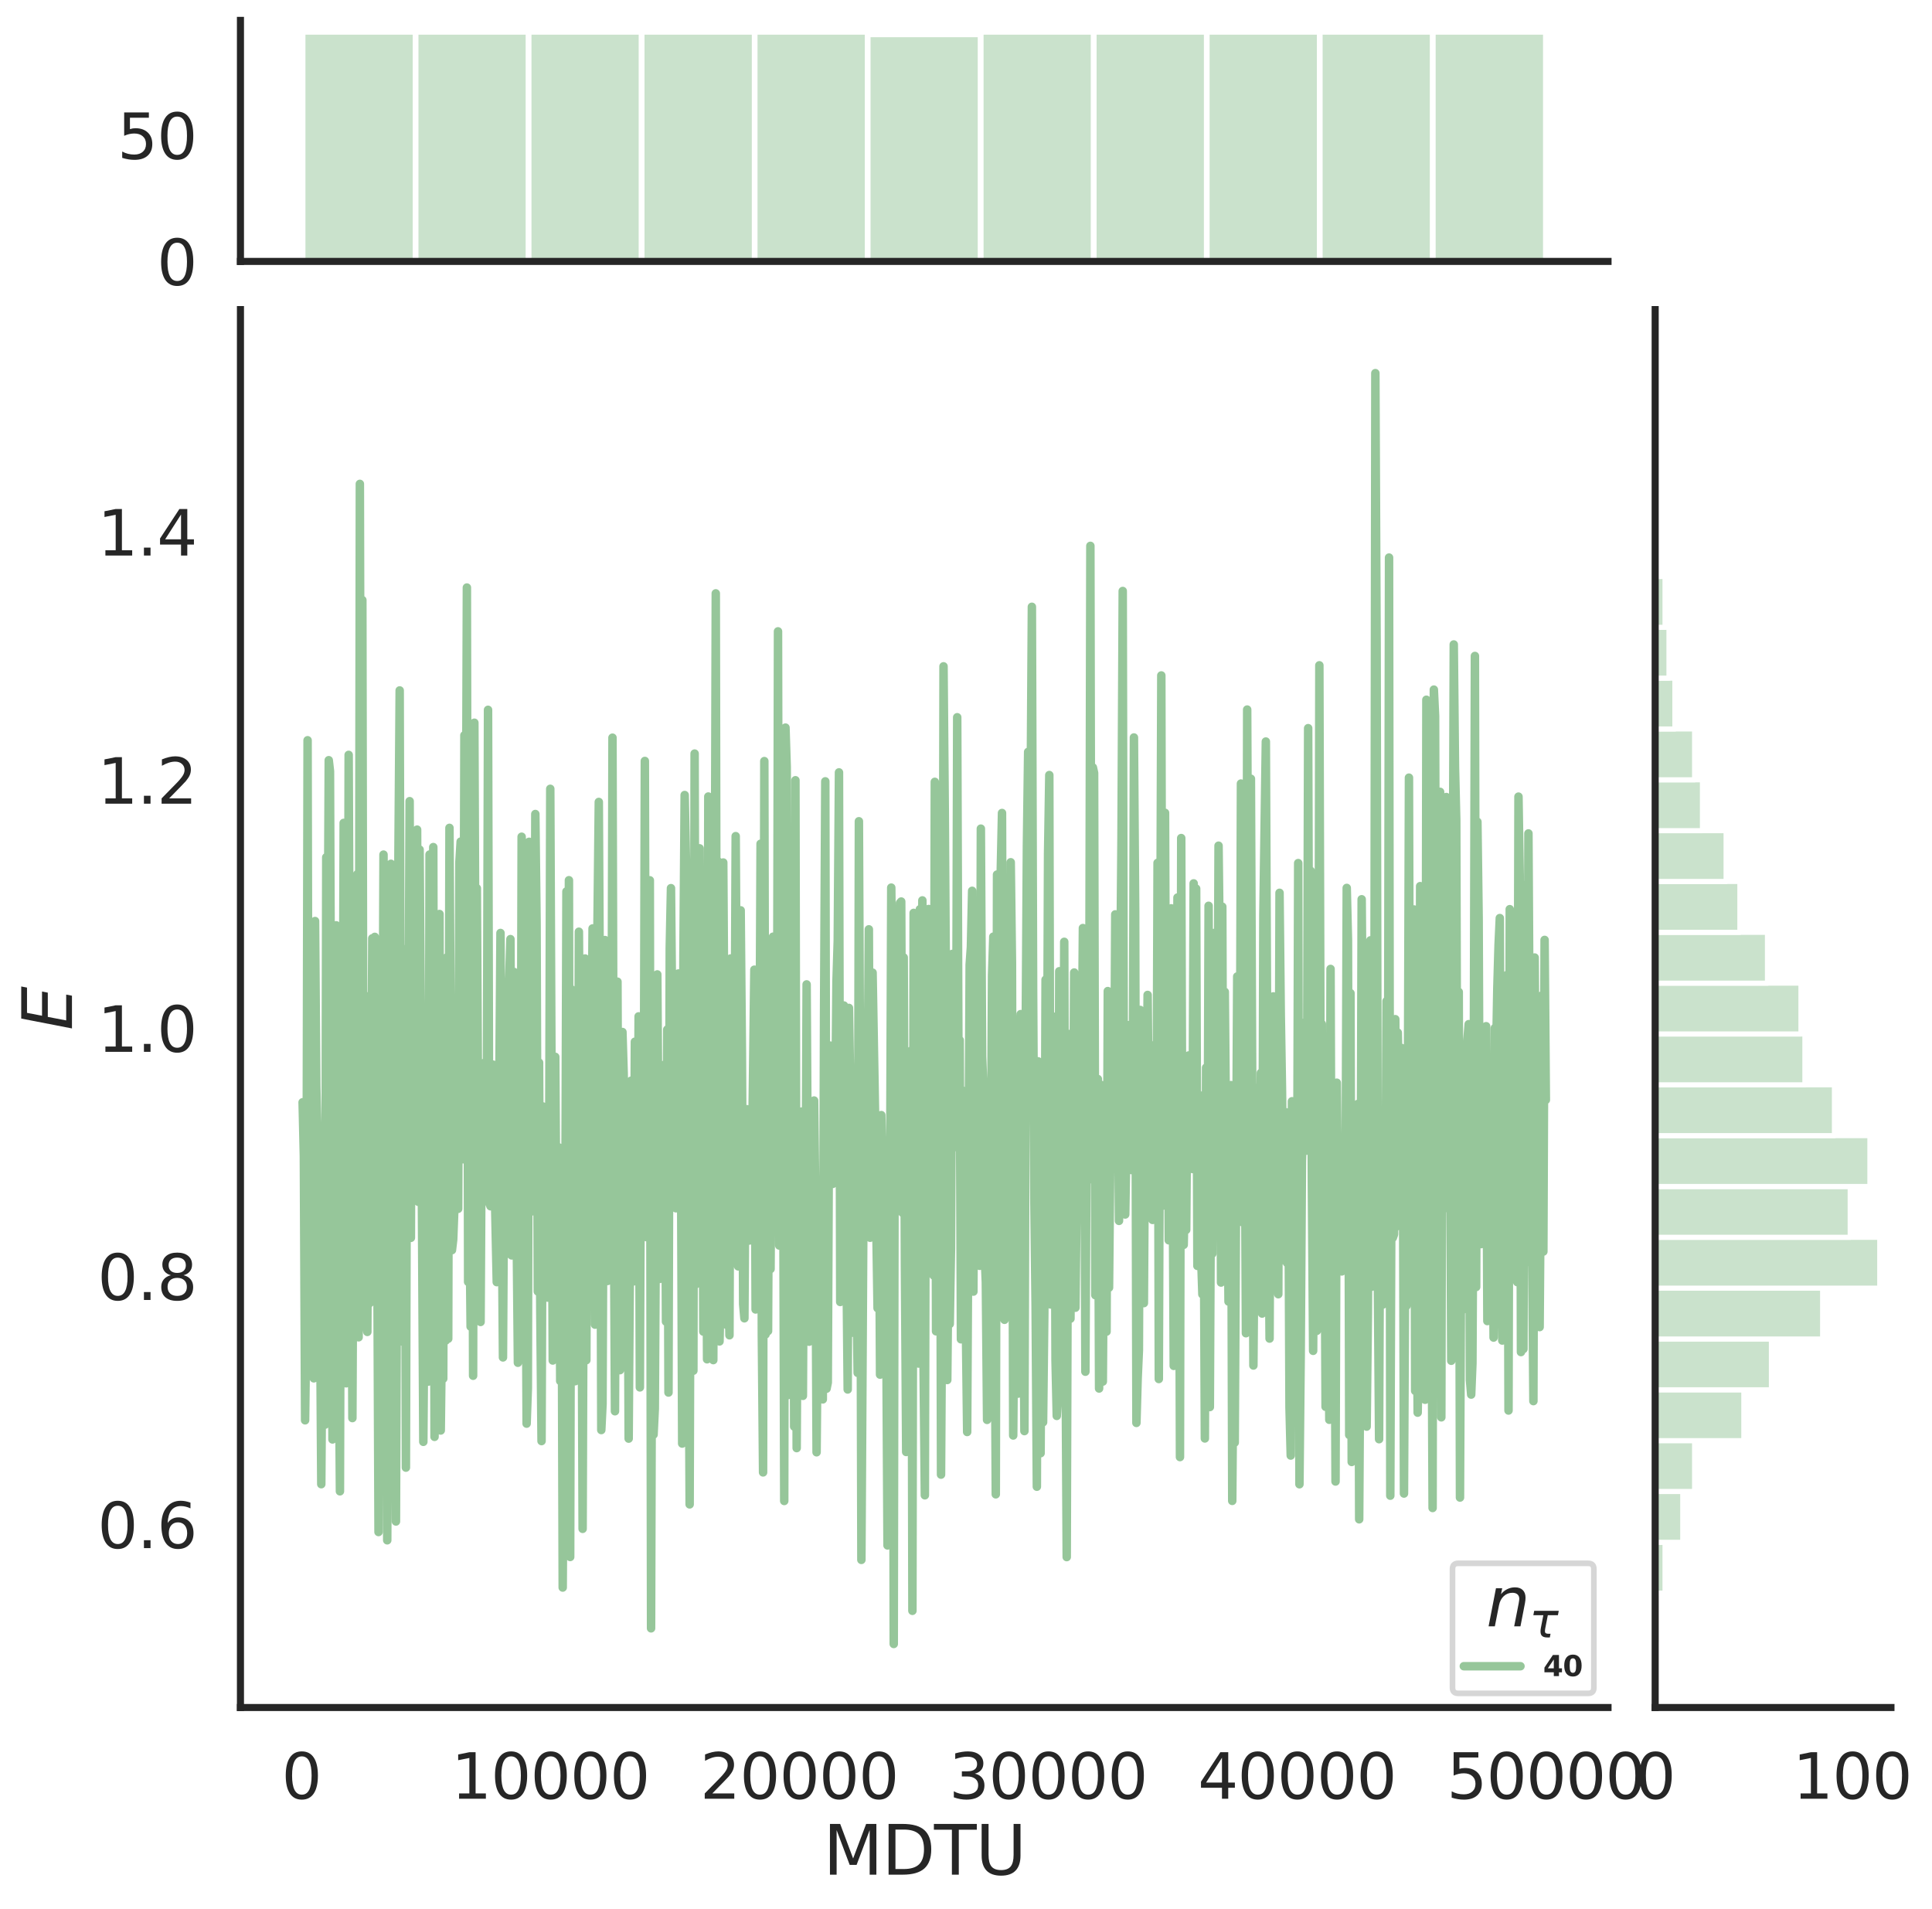<?xml version="1.0" encoding="utf-8" standalone="no"?>
<!DOCTYPE svg PUBLIC "-//W3C//DTD SVG 1.1//EN"
  "http://www.w3.org/Graphics/SVG/1.1/DTD/svg11.dtd">
<svg height="674.159pt" version="1.1" viewBox="0 0 682.277 674.159" width="682.277pt" xmlns="http://www.w3.org/2000/svg" xmlns:xlink="http://www.w3.org/1999/xlink">
 <defs>
  <style type="text/css">*{stroke-linecap:butt;stroke-linejoin:round;}</style>
 </defs>
 <g id="figure_1">
  <g id="patch_1">
   <path d="M 0 674.159 
L 682.277 674.159 
L 682.277 0 
L 0 0 
z
" style="fill:#ffffff;"/>
  </g>
  <g id="axes_1">
   <g id="patch_2">
    <path d="M 84.914 602.94 
L 567.864 602.94 
L 567.864 109.327 
L 84.914 109.327 
z
" style="fill:none;"/>
   </g>
   <g id="matplotlib.axis_1">
    <g id="xtick_1">
     <g id="text_1">
      <!-- 0 -->
      <g style="fill:#262626;" transform="translate(99.428 635.157)scale(0.22 -0.22)">
       <defs>
        <path d="M 2034 4250 
Q 1547 4250 1301 3770 
Q 1056 3291 1056 2328 
Q 1056 1369 1301 889 
Q 1547 409 2034 409 
Q 2525 409 2770 889 
Q 3016 1369 3016 2328 
Q 3016 3291 2770 3770 
Q 2525 4250 2034 4250 
z
M 2034 4750 
Q 2819 4750 3233 4129 
Q 3647 3509 3647 2328 
Q 3647 1150 3233 529 
Q 2819 -91 2034 -91 
Q 1250 -91 836 529 
Q 422 1150 422 2328 
Q 422 3509 836 4129 
Q 1250 4750 2034 4750 
z
" id="DejaVuSans-30" transform="scale(0.016)"/>
       </defs>
       <use xlink:href="#DejaVuSans-30"/>
      </g>
     </g>
    </g>
    <g id="xtick_2">
     <g id="text_2">
      <!-- 10000 -->
      <g style="fill:#262626;" transform="translate(159.33 635.157)scale(0.22 -0.22)">
       <defs>
        <path d="M 794 531 
L 1825 531 
L 1825 4091 
L 703 3866 
L 703 4441 
L 1819 4666 
L 2450 4666 
L 2450 531 
L 3481 531 
L 3481 0 
L 794 0 
L 794 531 
z
" id="DejaVuSans-31" transform="scale(0.016)"/>
       </defs>
       <use xlink:href="#DejaVuSans-31"/>
       <use x="63.623" xlink:href="#DejaVuSans-30"/>
       <use x="127.246" xlink:href="#DejaVuSans-30"/>
       <use x="190.869" xlink:href="#DejaVuSans-30"/>
       <use x="254.492" xlink:href="#DejaVuSans-30"/>
      </g>
     </g>
    </g>
    <g id="xtick_3">
     <g id="text_3">
      <!-- 20000 -->
      <g style="fill:#262626;" transform="translate(247.227 635.157)scale(0.22 -0.22)">
       <defs>
        <path d="M 1228 531 
L 3431 531 
L 3431 0 
L 469 0 
L 469 531 
Q 828 903 1448 1529 
Q 2069 2156 2228 2338 
Q 2531 2678 2651 2914 
Q 2772 3150 2772 3378 
Q 2772 3750 2511 3984 
Q 2250 4219 1831 4219 
Q 1534 4219 1204 4116 
Q 875 4013 500 3803 
L 500 4441 
Q 881 4594 1212 4672 
Q 1544 4750 1819 4750 
Q 2544 4750 2975 4387 
Q 3406 4025 3406 3419 
Q 3406 3131 3298 2873 
Q 3191 2616 2906 2266 
Q 2828 2175 2409 1742 
Q 1991 1309 1228 531 
z
" id="DejaVuSans-32" transform="scale(0.016)"/>
       </defs>
       <use xlink:href="#DejaVuSans-32"/>
       <use x="63.623" xlink:href="#DejaVuSans-30"/>
       <use x="127.246" xlink:href="#DejaVuSans-30"/>
       <use x="190.869" xlink:href="#DejaVuSans-30"/>
       <use x="254.492" xlink:href="#DejaVuSans-30"/>
      </g>
     </g>
    </g>
    <g id="xtick_4">
     <g id="text_4">
      <!-- 30000 -->
      <g style="fill:#262626;" transform="translate(335.124 635.157)scale(0.22 -0.22)">
       <defs>
        <path d="M 2597 2516 
Q 3050 2419 3304 2112 
Q 3559 1806 3559 1356 
Q 3559 666 3084 287 
Q 2609 -91 1734 -91 
Q 1441 -91 1130 -33 
Q 819 25 488 141 
L 488 750 
Q 750 597 1062 519 
Q 1375 441 1716 441 
Q 2309 441 2620 675 
Q 2931 909 2931 1356 
Q 2931 1769 2642 2001 
Q 2353 2234 1838 2234 
L 1294 2234 
L 1294 2753 
L 1863 2753 
Q 2328 2753 2575 2939 
Q 2822 3125 2822 3475 
Q 2822 3834 2567 4026 
Q 2313 4219 1838 4219 
Q 1578 4219 1281 4162 
Q 984 4106 628 3988 
L 628 4550 
Q 988 4650 1302 4700 
Q 1616 4750 1894 4750 
Q 2613 4750 3031 4423 
Q 3450 4097 3450 3541 
Q 3450 3153 3228 2886 
Q 3006 2619 2597 2516 
z
" id="DejaVuSans-33" transform="scale(0.016)"/>
       </defs>
       <use xlink:href="#DejaVuSans-33"/>
       <use x="63.623" xlink:href="#DejaVuSans-30"/>
       <use x="127.246" xlink:href="#DejaVuSans-30"/>
       <use x="190.869" xlink:href="#DejaVuSans-30"/>
       <use x="254.492" xlink:href="#DejaVuSans-30"/>
      </g>
     </g>
    </g>
    <g id="xtick_5">
     <g id="text_5">
      <!-- 40000 -->
      <g style="fill:#262626;" transform="translate(423.021 635.157)scale(0.22 -0.22)">
       <defs>
        <path d="M 2419 4116 
L 825 1625 
L 2419 1625 
L 2419 4116 
z
M 2253 4666 
L 3047 4666 
L 3047 1625 
L 3713 1625 
L 3713 1100 
L 3047 1100 
L 3047 0 
L 2419 0 
L 2419 1100 
L 313 1100 
L 313 1709 
L 2253 4666 
z
" id="DejaVuSans-34" transform="scale(0.016)"/>
       </defs>
       <use xlink:href="#DejaVuSans-34"/>
       <use x="63.623" xlink:href="#DejaVuSans-30"/>
       <use x="127.246" xlink:href="#DejaVuSans-30"/>
       <use x="190.869" xlink:href="#DejaVuSans-30"/>
       <use x="254.492" xlink:href="#DejaVuSans-30"/>
      </g>
     </g>
    </g>
    <g id="xtick_6">
     <g id="text_6">
      <!-- 50000 -->
      <g style="fill:#262626;" transform="translate(510.918 635.157)scale(0.22 -0.22)">
       <defs>
        <path d="M 691 4666 
L 3169 4666 
L 3169 4134 
L 1269 4134 
L 1269 2991 
Q 1406 3038 1543 3061 
Q 1681 3084 1819 3084 
Q 2600 3084 3056 2656 
Q 3513 2228 3513 1497 
Q 3513 744 3044 326 
Q 2575 -91 1722 -91 
Q 1428 -91 1123 -41 
Q 819 9 494 109 
L 494 744 
Q 775 591 1075 516 
Q 1375 441 1709 441 
Q 2250 441 2565 725 
Q 2881 1009 2881 1497 
Q 2881 1984 2565 2268 
Q 2250 2553 1709 2553 
Q 1456 2553 1204 2497 
Q 953 2441 691 2322 
L 691 4666 
z
" id="DejaVuSans-35" transform="scale(0.016)"/>
       </defs>
       <use xlink:href="#DejaVuSans-35"/>
       <use x="63.623" xlink:href="#DejaVuSans-30"/>
       <use x="127.246" xlink:href="#DejaVuSans-30"/>
       <use x="190.869" xlink:href="#DejaVuSans-30"/>
       <use x="254.492" xlink:href="#DejaVuSans-30"/>
      </g>
     </g>
    </g>
    <g id="text_7">
     <!-- MDTU -->
     <g style="fill:#262626;" transform="translate(290.683 661.968)scale(0.24 -0.24)">
      <defs>
       <path d="M 628 4666 
L 1569 4666 
L 2759 1491 
L 3956 4666 
L 4897 4666 
L 4897 0 
L 4281 0 
L 4281 4097 
L 3078 897 
L 2444 897 
L 1241 4097 
L 1241 0 
L 628 0 
L 628 4666 
z
" id="DejaVuSans-4d" transform="scale(0.016)"/>
       <path d="M 1259 4147 
L 1259 519 
L 2022 519 
Q 2988 519 3436 956 
Q 3884 1394 3884 2338 
Q 3884 3275 3436 3711 
Q 2988 4147 2022 4147 
L 1259 4147 
z
M 628 4666 
L 1925 4666 
Q 3281 4666 3915 4102 
Q 4550 3538 4550 2338 
Q 4550 1131 3912 565 
Q 3275 0 1925 0 
L 628 0 
L 628 4666 
z
" id="DejaVuSans-44" transform="scale(0.016)"/>
       <path d="M -19 4666 
L 3928 4666 
L 3928 4134 
L 2272 4134 
L 2272 0 
L 1638 0 
L 1638 4134 
L -19 4134 
L -19 4666 
z
" id="DejaVuSans-54" transform="scale(0.016)"/>
       <path d="M 556 4666 
L 1191 4666 
L 1191 1831 
Q 1191 1081 1462 751 
Q 1734 422 2344 422 
Q 2950 422 3222 751 
Q 3494 1081 3494 1831 
L 3494 4666 
L 4128 4666 
L 4128 1753 
Q 4128 841 3676 375 
Q 3225 -91 2344 -91 
Q 1459 -91 1007 375 
Q 556 841 556 1753 
L 556 4666 
z
" id="DejaVuSans-55" transform="scale(0.016)"/>
      </defs>
      <use xlink:href="#DejaVuSans-4d"/>
      <use x="86.279" xlink:href="#DejaVuSans-44"/>
      <use x="163.281" xlink:href="#DejaVuSans-54"/>
      <use x="224.365" xlink:href="#DejaVuSans-55"/>
     </g>
    </g>
   </g>
   <g id="matplotlib.axis_2">
    <g id="ytick_1">
     <g id="text_8">
      <!-- 0.6 -->
      <g style="fill:#262626;" transform="translate(34.428 546.657)scale(0.22 -0.22)">
       <defs>
        <path d="M 684 794 
L 1344 794 
L 1344 0 
L 684 0 
L 684 794 
z
" id="DejaVuSans-2e" transform="scale(0.016)"/>
        <path d="M 2113 2584 
Q 1688 2584 1439 2293 
Q 1191 2003 1191 1497 
Q 1191 994 1439 701 
Q 1688 409 2113 409 
Q 2538 409 2786 701 
Q 3034 994 3034 1497 
Q 3034 2003 2786 2293 
Q 2538 2584 2113 2584 
z
M 3366 4563 
L 3366 3988 
Q 3128 4100 2886 4159 
Q 2644 4219 2406 4219 
Q 1781 4219 1451 3797 
Q 1122 3375 1075 2522 
Q 1259 2794 1537 2939 
Q 1816 3084 2150 3084 
Q 2853 3084 3261 2657 
Q 3669 2231 3669 1497 
Q 3669 778 3244 343 
Q 2819 -91 2113 -91 
Q 1303 -91 875 529 
Q 447 1150 447 2328 
Q 447 3434 972 4092 
Q 1497 4750 2381 4750 
Q 2619 4750 2861 4703 
Q 3103 4656 3366 4563 
z
" id="DejaVuSans-36" transform="scale(0.016)"/>
       </defs>
       <use xlink:href="#DejaVuSans-30"/>
       <use x="63.623" xlink:href="#DejaVuSans-2e"/>
       <use x="95.41" xlink:href="#DejaVuSans-36"/>
      </g>
     </g>
    </g>
    <g id="ytick_2">
     <g id="text_9">
      <!-- 0.8 -->
      <g style="fill:#262626;" transform="translate(34.428 459.034)scale(0.22 -0.22)">
       <defs>
        <path d="M 2034 2216 
Q 1584 2216 1326 1975 
Q 1069 1734 1069 1313 
Q 1069 891 1326 650 
Q 1584 409 2034 409 
Q 2484 409 2743 651 
Q 3003 894 3003 1313 
Q 3003 1734 2745 1975 
Q 2488 2216 2034 2216 
z
M 1403 2484 
Q 997 2584 770 2862 
Q 544 3141 544 3541 
Q 544 4100 942 4425 
Q 1341 4750 2034 4750 
Q 2731 4750 3128 4425 
Q 3525 4100 3525 3541 
Q 3525 3141 3298 2862 
Q 3072 2584 2669 2484 
Q 3125 2378 3379 2068 
Q 3634 1759 3634 1313 
Q 3634 634 3220 271 
Q 2806 -91 2034 -91 
Q 1263 -91 848 271 
Q 434 634 434 1313 
Q 434 1759 690 2068 
Q 947 2378 1403 2484 
z
M 1172 3481 
Q 1172 3119 1398 2916 
Q 1625 2713 2034 2713 
Q 2441 2713 2670 2916 
Q 2900 3119 2900 3481 
Q 2900 3844 2670 4047 
Q 2441 4250 2034 4250 
Q 1625 4250 1398 4047 
Q 1172 3844 1172 3481 
z
" id="DejaVuSans-38" transform="scale(0.016)"/>
       </defs>
       <use xlink:href="#DejaVuSans-30"/>
       <use x="63.623" xlink:href="#DejaVuSans-2e"/>
       <use x="95.41" xlink:href="#DejaVuSans-38"/>
      </g>
     </g>
    </g>
    <g id="ytick_3">
     <g id="text_10">
      <!-- 1.0 -->
      <g style="fill:#262626;" transform="translate(34.428 371.411)scale(0.22 -0.22)">
       <use xlink:href="#DejaVuSans-31"/>
       <use x="63.623" xlink:href="#DejaVuSans-2e"/>
       <use x="95.41" xlink:href="#DejaVuSans-30"/>
      </g>
     </g>
    </g>
    <g id="ytick_4">
     <g id="text_11">
      <!-- 1.2 -->
      <g style="fill:#262626;" transform="translate(34.428 283.787)scale(0.22 -0.22)">
       <use xlink:href="#DejaVuSans-31"/>
       <use x="63.623" xlink:href="#DejaVuSans-2e"/>
       <use x="95.41" xlink:href="#DejaVuSans-32"/>
      </g>
     </g>
    </g>
    <g id="ytick_5">
     <g id="text_12">
      <!-- 1.4 -->
      <g style="fill:#262626;" transform="translate(34.428 196.164)scale(0.22 -0.22)">
       <use xlink:href="#DejaVuSans-31"/>
       <use x="63.623" xlink:href="#DejaVuSans-2e"/>
       <use x="95.41" xlink:href="#DejaVuSans-34"/>
      </g>
     </g>
    </g>
    <g id="text_13">
     <!-- $E$ -->
     <g style="fill:#262626;" transform="translate(25.436 363.813)rotate(-90)scale(0.24 -0.24)">
      <defs>
       <path d="M 1081 4666 
L 4031 4666 
L 3928 4134 
L 1606 4134 
L 1338 2753 
L 3566 2753 
L 3463 2222 
L 1234 2222 
L 909 531 
L 3284 531 
L 3181 0 
L 172 0 
L 1081 4666 
z
" id="DejaVuSans-Oblique-45" transform="scale(0.016)"/>
      </defs>
      <use transform="translate(0 0.094)" xlink:href="#DejaVuSans-Oblique-45"/>
     </g>
    </g>
   </g>
   <g id="line2d_1">
    <path clip-path="url(#p294fb433a5)" d="M 106.867 389.23 
L 107.306 408.198 
L 107.746 501.522 
L 108.185 465.584 
L 108.625 261.397 
L 109.064 472.369 
L 109.504 451.249 
L 109.943 454.007 
L 110.382 446.026 
L 110.822 486.701 
L 111.261 325.231 
L 111.701 383.77 
L 112.14 401.707 
L 112.58 454.012 
L 113.019 460.815 
L 113.459 524.084 
L 114.338 400.714 
L 114.777 503.07 
L 115.217 302.704 
L 115.656 360.035 
L 116.096 268.435 
L 116.535 272.325 
L 117.414 508.283 
L 117.854 379.003 
L 118.293 491.36 
L 118.733 326.745 
L 119.172 447.313 
L 119.612 471.069 
L 120.051 526.597 
L 120.491 365.427 
L 120.93 421.406 
L 121.37 290.581 
L 121.809 475.965 
L 122.249 488.458 
L 122.688 454.441 
L 123.128 266.555 
L 123.567 367.83 
L 124.007 396.398 
L 124.446 500.74 
L 124.885 403.336 
L 125.325 354.121 
L 125.764 446.128 
L 126.204 308.678 
L 126.643 472.212 
L 127.083 170.867 
L 127.522 357.463 
L 127.962 211.888 
L 128.401 450.494 
L 128.841 351.495 
L 129.28 466.95 
L 129.72 470.309 
L 130.159 379.516 
L 130.599 460.113 
L 131.038 407.07 
L 131.478 331.337 
L 131.917 440.62 
L 132.357 330.818 
L 132.796 399.723 
L 133.236 437.776 
L 133.675 540.974 
L 134.115 384.485 
L 134.554 380.209 
L 134.994 413.945 
L 135.433 301.773 
L 135.873 382.732 
L 136.312 360.071 
L 136.752 543.895 
L 137.191 425.506 
L 137.631 374.732 
L 138.07 305.023 
L 138.51 442.29 
L 138.949 447.764 
L 139.388 418.054 
L 139.828 537.255 
L 140.707 301.56 
L 141.146 243.799 
L 141.586 414.147 
L 142.025 435.169 
L 142.465 473.903 
L 142.904 335.195 
L 143.344 518.231 
L 143.783 359.011 
L 144.223 382.924 
L 144.662 282.9 
L 145.102 437.097 
L 145.541 295.759 
L 145.981 309.57 
L 146.42 380.083 
L 146.86 399.976 
L 147.299 292.951 
L 147.739 424.38 
L 148.178 299.993 
L 148.618 360.86 
L 149.497 509.127 
L 149.936 453.119 
L 150.376 469.219 
L 150.815 425.012 
L 151.255 487.851 
L 151.694 301.744 
L 152.134 446.993 
L 152.573 477.672 
L 153.012 299.117 
L 153.452 507.368 
L 153.891 431.381 
L 154.331 380.614 
L 154.77 445.642 
L 155.21 322.752 
L 155.649 505.116 
L 156.089 467.097 
L 156.528 486.833 
L 156.968 341.275 
L 157.407 473.378 
L 157.847 338.04 
L 158.286 472.725 
L 158.726 292.329 
L 159.605 441.443 
L 160.044 437.68 
L 160.484 426.028 
L 160.923 381.113 
L 161.363 366.499 
L 161.802 426.844 
L 162.242 304.327 
L 162.681 297.183 
L 163.121 378.061 
L 163.56 409.345 
L 164 259.636 
L 164.439 333.909 
L 164.879 207.469 
L 165.318 452.662 
L 165.758 426.008 
L 166.197 468.439 
L 166.637 318.137 
L 167.076 485.79 
L 167.515 255.202 
L 167.955 361.327 
L 168.394 313.648 
L 168.834 393.805 
L 169.273 444.394 
L 169.713 466.795 
L 170.152 388.657 
L 170.592 383.279 
L 171.031 375.308 
L 171.471 379.393 
L 171.91 398.264 
L 172.35 250.65 
L 172.789 424.828 
L 173.229 425.937 
L 173.668 392.012 
L 174.108 375.934 
L 174.547 411.201 
L 175.426 452.734 
L 175.866 443.526 
L 176.745 329.445 
L 177.184 425.374 
L 177.624 479.32 
L 178.063 404.053 
L 178.503 418.721 
L 178.942 442.752 
L 179.382 374.051 
L 179.821 345.566 
L 180.261 331.613 
L 180.7 443.294 
L 181.139 411.187 
L 181.579 343.234 
L 182.897 481.203 
L 183.337 437.926 
L 183.776 463.986 
L 184.216 295.461 
L 184.655 468.661 
L 185.534 413.25 
L 185.974 502.7 
L 186.413 490.114 
L 186.853 297.251 
L 187.292 349.067 
L 187.732 427.787 
L 188.171 423.043 
L 188.611 408.38 
L 189.05 287.44 
L 189.49 325.958 
L 189.929 456.037 
L 190.369 375.196 
L 190.808 463.202 
L 191.248 508.86 
L 191.687 390.694 
L 192.127 398.408 
L 192.566 423.586 
L 193.006 421.114 
L 193.445 458.202 
L 193.885 428.561 
L 194.324 278.542 
L 195.203 480.411 
L 195.642 408.12 
L 196.082 373.181 
L 196.521 441.615 
L 196.961 429.959 
L 197.4 405.185 
L 197.84 487.644 
L 198.279 422.807 
L 198.719 560.578 
L 199.158 482.055 
L 199.598 443.472 
L 200.037 314.782 
L 200.477 520.544 
L 200.916 310.819 
L 201.356 549.785 
L 201.795 349.359 
L 202.235 462.443 
L 202.674 401.051 
L 203.114 487.725 
L 203.553 418.732 
L 203.993 467.771 
L 204.432 329.002 
L 204.872 388.226 
L 205.311 426.577 
L 205.751 539.847 
L 206.19 414.573 
L 206.63 338.455 
L 207.069 480.299 
L 207.509 344.484 
L 207.948 438.202 
L 208.388 460.135 
L 208.827 381.969 
L 209.266 327.848 
L 209.706 339.468 
L 210.145 467.755 
L 210.585 364.508 
L 211.464 283.177 
L 211.903 363.647 
L 212.343 504.964 
L 212.782 495.786 
L 213.222 385.553 
L 213.661 331.947 
L 214.101 452.185 
L 214.54 452.337 
L 214.98 438.118 
L 215.419 379.522 
L 215.859 421.966 
L 216.298 260.486 
L 216.738 415.944 
L 217.177 498.325 
L 217.617 392.035 
L 218.056 346.644 
L 218.496 460.323 
L 218.935 483.821 
L 219.375 474.895 
L 219.814 364.418 
L 220.254 379.122 
L 220.693 413.616 
L 221.133 465.48 
L 221.572 408.661 
L 222.012 507.993 
L 222.891 381.605 
L 223.769 452.479 
L 224.209 367.849 
L 224.648 436.537 
L 225.088 448.887 
L 225.527 358.898 
L 225.967 489.906 
L 226.406 373.531 
L 226.846 390.849 
L 227.285 427.026 
L 227.725 268.701 
L 228.164 436.812 
L 228.604 376.174 
L 229.043 373.816 
L 229.483 310.843 
L 229.922 574.98 
L 230.362 420.188 
L 230.801 506.587 
L 231.241 497.445 
L 232.12 344.078 
L 232.559 407.842 
L 232.999 451.598 
L 233.438 424.845 
L 233.878 379.678 
L 234.317 403.632 
L 234.757 375.902 
L 235.196 466.685 
L 235.636 363.539 
L 236.075 491.719 
L 236.515 334.892 
L 236.954 313.618 
L 237.393 360.705 
L 237.833 424.233 
L 238.272 346.303 
L 238.712 426.652 
L 239.151 358.139 
L 239.591 343.747 
L 240.03 384.661 
L 240.47 401.276 
L 240.909 509.74 
L 241.349 337.187 
L 241.788 280.729 
L 242.228 303.32 
L 242.667 363.744 
L 243.546 531.214 
L 243.986 386.548 
L 244.425 401.124 
L 244.865 484.011 
L 245.304 266.099 
L 245.744 453.5 
L 246.183 397.843 
L 246.623 359.021 
L 247.062 299.557 
L 247.502 430.682 
L 247.941 359.134 
L 248.381 470.203 
L 248.82 435.467 
L 249.26 383.176 
L 249.699 479.974 
L 250.139 281.264 
L 250.578 453.215 
L 251.018 467.269 
L 251.457 364.329 
L 251.896 480.267 
L 252.336 362.261 
L 252.775 209.529 
L 253.215 449.606 
L 253.654 304.218 
L 254.094 473.672 
L 254.533 451.884 
L 254.973 332.827 
L 255.412 304.562 
L 255.852 370.827 
L 256.291 354.594 
L 256.731 467.913 
L 257.17 445.754 
L 257.61 471.5 
L 258.049 338.442 
L 258.489 381.645 
L 258.928 402.587 
L 259.368 391.42 
L 259.807 295.248 
L 260.686 447.166 
L 261.126 403.235 
L 261.565 321.446 
L 262.005 371.893 
L 262.444 460.491 
L 262.884 465.504 
L 263.323 394.906 
L 263.763 391.678 
L 264.202 432.386 
L 264.642 438.046 
L 265.081 430.48 
L 265.52 412.889 
L 266.399 342.408 
L 266.839 462.387 
L 267.278 419.35 
L 267.718 438.021 
L 268.157 392.223 
L 268.597 297.941 
L 269.036 471.287 
L 269.476 519.92 
L 269.915 268.75 
L 270.355 471.194 
L 270.794 341.254 
L 271.234 470.013 
L 271.673 375.727 
L 272.113 448.111 
L 272.552 370.331 
L 272.992 330.76 
L 273.431 419.741 
L 273.871 346.881 
L 274.31 427.295 
L 274.75 222.942 
L 275.189 439.805 
L 275.629 400.567 
L 276.068 437.656 
L 276.508 381.49 
L 276.947 530.011 
L 277.387 256.925 
L 277.826 270.89 
L 278.266 492.609 
L 278.705 431.483 
L 279.145 320.175 
L 279.584 353.786 
L 280.023 339.748 
L 280.463 503.746 
L 280.902 275.519 
L 281.342 511.335 
L 281.781 426.186 
L 282.221 484.837 
L 282.66 405.129 
L 283.1 392.506 
L 283.539 492.892 
L 283.979 407.815 
L 284.418 449.139 
L 284.858 347.604 
L 285.297 424.063 
L 285.737 473.766 
L 286.176 415.958 
L 286.616 404.257 
L 287.055 431.252 
L 287.495 388.61 
L 287.934 423.975 
L 288.374 512.814 
L 288.813 462.884 
L 289.253 458.646 
L 289.692 480.357 
L 290.132 474.726 
L 290.571 494.136 
L 291.011 358.328 
L 291.45 275.903 
L 291.89 490.362 
L 292.329 488.19 
L 292.769 390.288 
L 293.208 369.221 
L 293.647 386.416 
L 294.087 418.044 
L 294.526 401.295 
L 294.966 392.667 
L 295.405 346.534 
L 295.845 332.262 
L 296.284 272.739 
L 296.724 459.741 
L 297.163 454.088 
L 297.603 440.274 
L 298.042 355.063 
L 299.361 490.636 
L 299.8 355.909 
L 300.24 383.489 
L 301.119 470.585 
L 301.558 439.965 
L 301.998 421.805 
L 302.877 484.778 
L 303.316 289.993 
L 303.756 386.415 
L 304.195 550.81 
L 305.074 399.036 
L 305.514 402.691 
L 305.953 433.491 
L 306.393 386.978 
L 306.832 328.156 
L 307.272 437.061 
L 307.711 420.847 
L 308.15 343.453 
L 309.029 393.603 
L 309.469 433.133 
L 309.908 461.937 
L 310.348 403.659 
L 310.787 485.4 
L 311.227 393.753 
L 311.666 413.471 
L 312.106 456.686 
L 312.545 441.94 
L 312.985 469.331 
L 313.424 545.704 
L 313.864 425.044 
L 314.303 426.918 
L 314.743 313.426 
L 315.182 355.883 
L 315.622 580.503 
L 316.061 321.147 
L 316.501 361.784 
L 316.94 369.994 
L 317.38 407.606 
L 317.819 318.848 
L 318.259 318.342 
L 318.698 428.236 
L 319.138 338.083 
L 319.577 447.201 
L 320.017 512.71 
L 320.456 435.063 
L 320.896 435.819 
L 321.335 494.972 
L 321.775 371.002 
L 322.214 568.792 
L 322.653 322.355 
L 323.093 442.542 
L 323.532 336.415 
L 323.972 456.839 
L 324.411 481.481 
L 324.851 321.064 
L 325.29 456.231 
L 325.73 317.942 
L 326.169 484.068 
L 326.609 528.007 
L 327.048 338.241 
L 327.488 414.591 
L 327.927 320.989 
L 328.367 399.507 
L 328.806 403.924 
L 329.246 362.958 
L 329.685 450.38 
L 330.125 276.08 
L 330.564 470.09 
L 331.004 466.172 
L 331.443 391.031 
L 331.883 339.561 
L 332.322 520.706 
L 332.762 447.027 
L 333.201 235.293 
L 333.641 286.158 
L 334.08 354.581 
L 334.52 487.298 
L 334.959 442.296 
L 335.399 467.516 
L 335.838 440.701 
L 336.277 336.849 
L 336.717 391.871 
L 337.156 405.083 
L 337.596 404.249 
L 338.035 253.272 
L 338.475 376.029 
L 338.914 367.262 
L 339.354 472.914 
L 339.793 385.01 
L 340.233 461.675 
L 340.672 388.479 
L 341.112 469.677 
L 341.551 505.652 
L 342.43 340.692 
L 342.87 334.394 
L 343.309 314.557 
L 343.749 456.077 
L 344.188 372.547 
L 344.628 353.822 
L 345.067 377.213 
L 345.946 446.963 
L 346.386 292.603 
L 346.825 373.035 
L 347.265 384.165 
L 347.704 442.361 
L 348.144 452.807 
L 348.583 501.376 
L 349.023 388.671 
L 349.462 454.474 
L 349.902 421.91 
L 350.341 344.36 
L 350.78 330.75 
L 351.22 449.541 
L 351.659 527.661 
L 352.099 308.817 
L 352.538 371.716 
L 352.978 394.945 
L 353.417 307.272 
L 353.857 287.078 
L 354.296 438.45 
L 354.736 466.035 
L 355.175 383.809 
L 355.615 437.4 
L 356.054 435.597 
L 356.494 443.873 
L 356.933 304.471 
L 357.373 340.026 
L 357.812 506.89 
L 358.252 450.21 
L 358.691 359.943 
L 359.131 363.65 
L 359.57 492.103 
L 360.01 445.587 
L 360.449 358.102 
L 361.328 431.98 
L 361.768 505.332 
L 362.207 367.018 
L 362.647 298.735 
L 363.086 265.497 
L 363.526 347.863 
L 364.404 214.269 
L 364.844 350.469 
L 365.283 424.351 
L 365.723 461.11 
L 366.162 524.973 
L 366.602 374.763 
L 367.041 435.668 
L 367.481 513.146 
L 367.92 433.247 
L 368.36 502.219 
L 368.799 463.372 
L 369.239 345.937 
L 369.678 411.86 
L 370.118 301.595 
L 370.557 273.681 
L 370.997 460.615 
L 371.436 445.467 
L 371.876 414.735 
L 372.315 359.025 
L 372.755 480.355 
L 373.194 499.971 
L 373.634 492.611 
L 374.073 342.957 
L 374.513 410.14 
L 374.952 428.309 
L 375.392 459.983 
L 375.831 332.567 
L 376.271 473.717 
L 376.71 549.824 
L 377.15 409.818 
L 377.589 365.127 
L 378.029 465.639 
L 378.468 386.513 
L 378.907 417.474 
L 379.347 343.403 
L 379.786 461.764 
L 380.226 420.811 
L 380.665 417.204 
L 381.105 392.626 
L 381.544 392.428 
L 381.984 382.829 
L 382.423 327.71 
L 382.863 364.524 
L 383.302 484.367 
L 383.742 396.646 
L 384.181 342.873 
L 384.621 384.64 
L 385.06 192.755 
L 385.5 416.419 
L 385.939 270.979 
L 386.379 272.95 
L 386.818 457.345 
L 387.258 385.658 
L 387.697 381.012 
L 388.137 490.299 
L 388.576 463.361 
L 389.016 383.148 
L 389.455 487.848 
L 389.895 426.45 
L 390.334 407.964 
L 390.774 470.214 
L 391.213 349.96 
L 391.653 454.683 
L 392.092 407.719 
L 392.531 376.088 
L 392.971 395.933 
L 393.41 406.605 
L 393.85 322.879 
L 394.289 385.138 
L 394.729 374.396 
L 395.168 431.103 
L 395.608 347.337 
L 396.047 296.195 
L 396.487 208.685 
L 396.926 411.765 
L 397.366 428.852 
L 397.805 402.34 
L 398.245 411.496 
L 398.684 361.977 
L 399.563 413.151 
L 400.003 409.491 
L 400.442 260.41 
L 400.882 321.338 
L 401.321 502.446 
L 401.761 486.747 
L 402.2 476.714 
L 402.64 356.619 
L 403.079 361.826 
L 403.519 442.7 
L 403.958 460.146 
L 404.398 388.899 
L 404.837 406.318 
L 405.277 351.322 
L 405.716 399.96 
L 406.156 387.798 
L 406.595 394.405 
L 407.034 430.767 
L 407.474 369.086 
L 407.913 424.812 
L 408.353 426.977 
L 408.792 304.689 
L 409.232 486.943 
L 410.111 238.509 
L 410.55 425.759 
L 410.99 330.579 
L 411.429 287.019 
L 411.869 409.634 
L 412.308 358.439 
L 412.748 437.958 
L 413.187 426.116 
L 413.627 320.742 
L 414.506 482.307 
L 414.945 401.803 
L 415.385 408.48 
L 415.824 316.929 
L 416.264 374.396 
L 416.703 514.512 
L 417.143 295.929 
L 417.582 436.654 
L 418.022 439.563 
L 418.461 417.848 
L 418.901 434.284 
L 419.34 376.043 
L 419.78 372.693 
L 420.219 406.551 
L 420.658 403.34 
L 421.098 412.787 
L 421.537 311.931 
L 421.977 393.085 
L 422.416 313.783 
L 422.856 447.002 
L 423.295 390.054 
L 423.735 386.78 
L 424.174 443.801 
L 424.614 457.041 
L 425.053 413.768 
L 425.493 507.934 
L 425.932 376.996 
L 426.372 451.259 
L 426.811 319.849 
L 427.251 496.849 
L 427.69 401.122 
L 428.13 442.683 
L 428.569 329.455 
L 429.009 417.656 
L 429.448 393.806 
L 429.888 406.765 
L 430.327 298.626 
L 430.767 336.779 
L 431.206 452.879 
L 431.646 320.165 
L 432.085 446.712 
L 432.525 350.222 
L 432.964 399.841 
L 433.404 402.223 
L 433.843 459.593 
L 434.283 440.418 
L 434.722 383.177 
L 435.161 529.981 
L 435.601 475.315 
L 436.04 509.393 
L 436.919 344.799 
L 437.359 412.637 
L 437.798 410.067 
L 438.238 276.686 
L 438.677 431.549 
L 439.117 378.414 
L 439.556 385.102 
L 439.996 470.778 
L 440.435 250.558 
L 441.314 465.666 
L 441.754 274.987 
L 442.633 482.18 
L 443.072 428.358 
L 443.512 422.027 
L 443.951 384.156 
L 444.391 398.539 
L 444.83 429.249 
L 445.27 378.852 
L 445.709 463.831 
L 446.149 323.079 
L 447.028 261.847 
L 447.467 361.264 
L 448.346 472.668 
L 448.786 369.339 
L 449.225 435.345 
L 449.664 351.836 
L 450.104 418.848 
L 450.543 358.836 
L 450.983 390.359 
L 451.422 457.007 
L 451.862 315.263 
L 452.301 358.34 
L 452.741 385.31 
L 453.18 428.128 
L 453.62 445.052 
L 454.059 392.736 
L 454.499 445.932 
L 454.938 401.17 
L 455.378 496.957 
L 455.817 513.972 
L 456.257 388.871 
L 456.696 468.301 
L 457.136 488.637 
L 457.575 413.567 
L 458.015 448.946 
L 458.454 304.766 
L 458.894 524.109 
L 459.333 478.798 
L 459.773 409.911 
L 460.212 396.483 
L 460.652 361.111 
L 461.091 394.303 
L 461.531 406.281 
L 461.97 257.127 
L 462.41 403.045 
L 462.849 307.488 
L 463.288 418.253 
L 463.728 476.997 
L 464.167 401.156 
L 465.046 469.93 
L 465.486 461.913 
L 465.925 234.931 
L 466.365 387.413 
L 466.804 361.585 
L 467.244 462.362 
L 467.683 408.105 
L 468.123 496.753 
L 468.562 394.309 
L 469.002 440.173 
L 469.441 501.34 
L 469.881 342.143 
L 470.32 469.414 
L 471.199 418.038 
L 471.639 523.137 
L 472.078 382.316 
L 472.518 424.082 
L 472.957 440.579 
L 473.397 446.138 
L 473.836 448.95 
L 474.276 408.672 
L 474.715 406.225 
L 475.155 429.859 
L 475.594 313.534 
L 476.034 332.021 
L 476.473 506.697 
L 476.913 350.694 
L 477.352 516.233 
L 477.791 400.911 
L 478.231 456.822 
L 479.549 389.805 
L 479.989 536.482 
L 480.428 464.436 
L 480.868 317.542 
L 481.307 372.782 
L 481.747 376.012 
L 482.186 412.805 
L 482.626 503.75 
L 483.065 463.741 
L 483.505 373.919 
L 483.944 332.051 
L 484.384 454.367 
L 484.823 383.249 
L 485.263 443.134 
L 485.702 131.764 
L 486.142 227.492 
L 486.581 451.292 
L 487.021 508.195 
L 487.46 394.833 
L 487.9 448.09 
L 488.339 460.659 
L 488.779 421.995 
L 489.218 437.041 
L 489.658 353.499 
L 490.097 440.307 
L 490.537 196.883 
L 490.976 528.144 
L 491.415 406.154 
L 491.855 437.085 
L 492.294 435.847 
L 492.734 359.883 
L 493.173 433.085 
L 493.613 364.624 
L 494.052 385.447 
L 494.492 425.019 
L 494.931 370.045 
L 495.371 379.845 
L 495.81 527.384 
L 496.25 439.072 
L 496.689 461.133 
L 497.129 410.154 
L 497.568 274.601 
L 498.008 437.036 
L 498.447 370.294 
L 498.887 445.099 
L 499.326 321.14 
L 499.766 491.14 
L 500.205 442.698 
L 500.645 498.821 
L 501.084 473.709 
L 501.524 312.908 
L 501.963 407.386 
L 502.403 433.182 
L 502.842 494.032 
L 503.282 494.266 
L 503.721 247.088 
L 504.161 407.211 
L 504.6 424.787 
L 505.04 348.111 
L 505.918 532.49 
L 506.358 243.509 
L 506.797 252.877 
L 507.237 408.237 
L 507.676 448.895 
L 508.116 349.066 
L 508.555 279.61 
L 508.995 500.472 
L 509.434 322.486 
L 509.874 362.048 
L 510.313 419.625 
L 510.753 281.442 
L 511.632 426.874 
L 512.071 391.197 
L 512.511 480.5 
L 513.39 227.568 
L 513.829 271.065 
L 514.269 289.661 
L 514.708 444.019 
L 515.148 350.253 
L 515.587 528.804 
L 516.027 428.831 
L 516.466 462.563 
L 516.906 406.385 
L 517.345 404.306 
L 517.785 375.795 
L 518.224 366.914 
L 518.664 361.65 
L 519.103 487.241 
L 519.542 492.447 
L 519.982 481.408 
L 520.421 395.28 
L 520.861 231.628 
L 521.3 454.463 
L 521.74 290.18 
L 522.179 324.271 
L 522.619 429.787 
L 523.058 439.304 
L 523.498 393.024 
L 523.937 417.381 
L 524.377 424.595 
L 524.816 362.365 
L 525.256 466.485 
L 525.695 430.919 
L 526.135 458.558 
L 526.574 421.905 
L 527.014 404.365 
L 527.453 472.308 
L 527.893 363.017 
L 528.332 373.434 
L 528.772 348.956 
L 529.211 333.696 
L 529.651 324.178 
L 530.09 440.4 
L 530.53 473.362 
L 530.969 418.837 
L 531.409 415.207 
L 531.848 453.329 
L 532.288 344.229 
L 532.727 498.072 
L 533.167 321.04 
L 533.606 341.327 
L 534.045 415.133 
L 534.485 419.219 
L 534.924 409.125 
L 535.364 347.865 
L 535.803 452.729 
L 536.243 281.3 
L 536.682 309.38 
L 537.122 477.431 
L 537.561 349.656 
L 538.001 476.35 
L 538.44 312.541 
L 538.88 412.45 
L 539.319 445.62 
L 539.759 294.289 
L 540.198 369.359 
L 541.077 442.975 
L 541.517 494.748 
L 541.956 338.114 
L 542.396 402.968 
L 542.835 407.342 
L 543.275 357.609 
L 543.714 468.608 
L 544.593 351.46 
L 545.033 441.941 
L 545.472 331.891 
L 545.912 388.398 
L 545.912 388.398 
" style="fill:none;stroke:#96c69a;stroke-linecap:round;stroke-width:3;"/>
   </g>
   <g id="line2d_2"/>
   <g id="patch_3">
    <path d="M 84.914 602.94 
L 84.914 109.327 
" style="fill:none;stroke:#262626;stroke-linecap:square;stroke-linejoin:miter;stroke-width:2.5;"/>
   </g>
   <g id="patch_4">
    <path d="M 84.914 602.94 
L 567.864 602.94 
" style="fill:none;stroke:#262626;stroke-linecap:square;stroke-linejoin:miter;stroke-width:2.5;"/>
   </g>
   <g id="legend_1">
    <g id="patch_5">
     <path d="M 514.948 597.94 
L 560.864 597.94 
Q 562.864 597.94 562.864 595.94 
L 562.864 554.034 
Q 562.864 552.034 560.864 552.034 
L 514.948 552.034 
Q 512.948 552.034 512.948 554.034 
L 512.948 595.94 
Q 512.948 597.94 514.948 597.94 
z
" style="fill:#ffffff;opacity:0.8;stroke:#cccccc;stroke-linejoin:miter;stroke-width:2;"/>
    </g>
    <g id="text_14">
     <!-- $n_\tau$ -->
     <g style="fill:#262626;" transform="translate(524.826 574.271)scale(0.24 -0.24)">
      <defs>
       <path d="M 3566 2113 
L 3156 0 
L 2578 0 
L 2988 2091 
Q 3016 2238 3031 2350 
Q 3047 2463 3047 2528 
Q 3047 2791 2881 2937 
Q 2716 3084 2419 3084 
Q 1956 3084 1622 2776 
Q 1288 2469 1184 1941 
L 800 0 
L 225 0 
L 903 3500 
L 1478 3500 
L 1363 2950 
Q 1603 3253 1940 3418 
Q 2278 3584 2650 3584 
Q 3113 3584 3367 3334 
Q 3622 3084 3622 2631 
Q 3622 2519 3608 2391 
Q 3594 2263 3566 2113 
z
" id="DejaVuSans-Oblique-6e" transform="scale(0.016)"/>
       <path d="M 2103 638 
Q 2188 488 2525 488 
L 2800 488 
L 2706 0 
L 2363 0 
Q 1800 0 1600 300 
Q 1403 606 1534 1269 
L 1856 2925 
L 541 2925 
L 653 3500 
L 3881 3500 
L 3769 2925 
L 2444 2925 
L 2113 1234 
Q 2025 781 2103 638 
z
" id="DejaVuSans-Oblique-3c4" transform="scale(0.016)"/>
      </defs>
      <use xlink:href="#DejaVuSans-Oblique-6e"/>
      <use transform="translate(63.379 -16.406)scale(0.7)" xlink:href="#DejaVuSans-Oblique-3c4"/>
     </g>
    </g>
    <g id="line2d_3">
     <path d="M 516.948 588.36 
L 536.948 588.36 
" style="fill:none;stroke:#96c69a;stroke-linecap:round;stroke-width:3;"/>
    </g>
    <g id="line2d_4"/>
    <g id="text_15">
     <!-- 40 -->
     <g style="fill:#262626;" transform="translate(544.948 591.86)scale(0.1 -0.1)">
      <defs>
       <path d="M 2356 3675 
L 1038 1722 
L 2356 1722 
L 2356 3675 
z
M 2156 4666 
L 3494 4666 
L 3494 1722 
L 4159 1722 
L 4159 850 
L 3494 850 
L 3494 0 
L 2356 0 
L 2356 850 
L 288 850 
L 288 1881 
L 2156 4666 
z
" id="DejaVuSans-Bold-34" transform="scale(0.016)"/>
       <path d="M 2944 2338 
Q 2944 3213 2780 3570 
Q 2616 3928 2228 3928 
Q 1841 3928 1675 3570 
Q 1509 3213 1509 2338 
Q 1509 1453 1675 1090 
Q 1841 728 2228 728 
Q 2613 728 2778 1090 
Q 2944 1453 2944 2338 
z
M 4147 2328 
Q 4147 1169 3647 539 
Q 3147 -91 2228 -91 
Q 1306 -91 806 539 
Q 306 1169 306 2328 
Q 306 3491 806 4120 
Q 1306 4750 2228 4750 
Q 3147 4750 3647 4120 
Q 4147 3491 4147 2328 
z
" id="DejaVuSans-Bold-30" transform="scale(0.016)"/>
      </defs>
      <use xlink:href="#DejaVuSans-Bold-34"/>
      <use x="69.58" xlink:href="#DejaVuSans-Bold-30"/>
     </g>
    </g>
   </g>
  </g>
  <g id="axes_2">
   <g id="patch_6">
    <path d="M 84.914 92.306 
L 567.864 92.306 
L 567.864 7.2 
L 84.914 7.2 
z
" style="fill:none;"/>
   </g>
   <g id="matplotlib.axis_3">
    <g id="xtick_7"/>
    <g id="xtick_8"/>
    <g id="xtick_9"/>
    <g id="xtick_10"/>
    <g id="xtick_11"/>
    <g id="xtick_12"/>
   </g>
   <g id="matplotlib.axis_4">
    <g id="ytick_6">
     <g id="text_16">
      <!-- 0 -->
      <g style="fill:#262626;" transform="translate(55.417 100.664)scale(0.22 -0.22)">
       <use xlink:href="#DejaVuSans-30"/>
      </g>
     </g>
    </g>
    <g id="ytick_7">
     <g id="text_17">
      <!-- 50 -->
      <g style="fill:#262626;" transform="translate(41.419 56.129)scale(0.22 -0.22)">
       <use xlink:href="#DejaVuSans-35"/>
       <use x="63.623" xlink:href="#DejaVuSans-30"/>
      </g>
     </g>
    </g>
   </g>
   <g id="patch_7">
    <path clip-path="url(#pb9487733ab)" d="M 106.867 92.306 
L 146.78 92.306 
L 146.78 11.253 
L 106.867 11.253 
z
" style="fill:#96c69a;fill-opacity:0.5;stroke:#ffffff;stroke-linejoin:miter;stroke-width:2;"/>
   </g>
   <g id="patch_8">
    <path clip-path="url(#pb9487733ab)" d="M 146.78 92.306 
L 186.693 92.306 
L 186.693 11.253 
L 146.78 11.253 
z
" style="fill:#96c69a;fill-opacity:0.5;stroke:#ffffff;stroke-linejoin:miter;stroke-width:2;"/>
   </g>
   <g id="patch_9">
    <path clip-path="url(#pb9487733ab)" d="M 186.693 92.306 
L 226.606 92.306 
L 226.606 11.253 
L 186.693 11.253 
z
" style="fill:#96c69a;fill-opacity:0.5;stroke:#ffffff;stroke-linejoin:miter;stroke-width:2;"/>
   </g>
   <g id="patch_10">
    <path clip-path="url(#pb9487733ab)" d="M 226.606 92.306 
L 266.519 92.306 
L 266.519 11.253 
L 226.606 11.253 
z
" style="fill:#96c69a;fill-opacity:0.5;stroke:#ffffff;stroke-linejoin:miter;stroke-width:2;"/>
   </g>
   <g id="patch_11">
    <path clip-path="url(#pb9487733ab)" d="M 266.519 92.306 
L 306.433 92.306 
L 306.433 11.253 
L 266.519 11.253 
z
" style="fill:#96c69a;fill-opacity:0.5;stroke:#ffffff;stroke-linejoin:miter;stroke-width:2;"/>
   </g>
   <g id="patch_12">
    <path clip-path="url(#pb9487733ab)" d="M 306.433 92.306 
L 346.346 92.306 
L 346.346 12.143 
L 306.433 12.143 
z
" style="fill:#96c69a;fill-opacity:0.5;stroke:#ffffff;stroke-linejoin:miter;stroke-width:2;"/>
   </g>
   <g id="patch_13">
    <path clip-path="url(#pb9487733ab)" d="M 346.346 92.306 
L 386.259 92.306 
L 386.259 11.253 
L 346.346 11.253 
z
" style="fill:#96c69a;fill-opacity:0.5;stroke:#ffffff;stroke-linejoin:miter;stroke-width:2;"/>
   </g>
   <g id="patch_14">
    <path clip-path="url(#pb9487733ab)" d="M 386.259 92.306 
L 426.172 92.306 
L 426.172 11.253 
L 386.259 11.253 
z
" style="fill:#96c69a;fill-opacity:0.5;stroke:#ffffff;stroke-linejoin:miter;stroke-width:2;"/>
   </g>
   <g id="patch_15">
    <path clip-path="url(#pb9487733ab)" d="M 426.172 92.306 
L 466.085 92.306 
L 466.085 11.253 
L 426.172 11.253 
z
" style="fill:#96c69a;fill-opacity:0.5;stroke:#ffffff;stroke-linejoin:miter;stroke-width:2;"/>
   </g>
   <g id="patch_16">
    <path clip-path="url(#pb9487733ab)" d="M 466.085 92.306 
L 505.998 92.306 
L 505.998 11.253 
L 466.085 11.253 
z
" style="fill:#96c69a;fill-opacity:0.5;stroke:#ffffff;stroke-linejoin:miter;stroke-width:2;"/>
   </g>
   <g id="patch_17">
    <path clip-path="url(#pb9487733ab)" d="M 505.998 92.306 
L 545.912 92.306 
L 545.912 11.253 
L 505.998 11.253 
z
" style="fill:#96c69a;fill-opacity:0.5;stroke:#ffffff;stroke-linejoin:miter;stroke-width:2;"/>
   </g>
   <g id="patch_18">
    <path d="M 84.914 92.306 
L 84.914 7.2 
" style="fill:none;stroke:#262626;stroke-linecap:square;stroke-linejoin:miter;stroke-width:2.5;"/>
   </g>
   <g id="patch_19">
    <path d="M 84.914 92.306 
L 567.864 92.306 
" style="fill:none;stroke:#262626;stroke-linecap:square;stroke-linejoin:miter;stroke-width:2.5;"/>
   </g>
  </g>
  <g id="axes_3">
   <g id="patch_20">
    <path d="M 584.517 602.94 
L 667.784 602.94 
L 667.784 109.327 
L 584.517 109.327 
z
" style="fill:none;"/>
   </g>
   <g id="matplotlib.axis_5">
    <g id="xtick_13">
     <g id="text_18">
      <!-- 0 -->
      <g style="fill:#262626;" transform="translate(577.518 635.157)scale(0.22 -0.22)">
       <use xlink:href="#DejaVuSans-30"/>
      </g>
     </g>
    </g>
    <g id="xtick_14">
     <g id="text_19">
      <!-- 100 -->
      <g style="fill:#262626;" transform="translate(633.084 635.157)scale(0.22 -0.22)">
       <use xlink:href="#DejaVuSans-31"/>
       <use x="63.623" xlink:href="#DejaVuSans-30"/>
       <use x="127.246" xlink:href="#DejaVuSans-30"/>
      </g>
     </g>
    </g>
   </g>
   <g id="matplotlib.axis_6">
    <g id="ytick_8"/>
    <g id="ytick_9"/>
    <g id="ytick_10"/>
    <g id="ytick_11"/>
    <g id="ytick_12"/>
   </g>
   <g id="patch_21">
    <path clip-path="url(#p9226046ce4)" d="M 584.517 580.503 
L 586.604 580.503 
L 586.604 562.553 
L 584.517 562.553 
z
" style="fill:#96c69a;fill-opacity:0.5;stroke:#ffffff;stroke-linejoin:miter;stroke-width:1.795;"/>
   </g>
   <g id="patch_22">
    <path clip-path="url(#p9226046ce4)" d="M 584.517 562.553 
L 587.995 562.553 
L 587.995 544.604 
L 584.517 544.604 
z
" style="fill:#96c69a;fill-opacity:0.5;stroke:#ffffff;stroke-linejoin:miter;stroke-width:1.795;"/>
   </g>
   <g id="patch_23">
    <path clip-path="url(#p9226046ce4)" d="M 584.517 544.604 
L 594.256 544.604 
L 594.256 526.654 
L 584.517 526.654 
z
" style="fill:#96c69a;fill-opacity:0.5;stroke:#ffffff;stroke-linejoin:miter;stroke-width:1.795;"/>
   </g>
   <g id="patch_24">
    <path clip-path="url(#p9226046ce4)" d="M 584.517 526.654 
L 598.43 526.654 
L 598.43 508.705 
L 584.517 508.705 
z
" style="fill:#96c69a;fill-opacity:0.5;stroke:#ffffff;stroke-linejoin:miter;stroke-width:1.795;"/>
   </g>
   <g id="patch_25">
    <path clip-path="url(#p9226046ce4)" d="M 584.517 508.705 
L 615.821 508.705 
L 615.821 490.755 
L 584.517 490.755 
z
" style="fill:#96c69a;fill-opacity:0.5;stroke:#ffffff;stroke-linejoin:miter;stroke-width:1.795;"/>
   </g>
   <g id="patch_26">
    <path clip-path="url(#p9226046ce4)" d="M 584.517 490.755 
L 625.56 490.755 
L 625.56 472.806 
L 584.517 472.806 
z
" style="fill:#96c69a;fill-opacity:0.5;stroke:#ffffff;stroke-linejoin:miter;stroke-width:1.795;"/>
   </g>
   <g id="patch_27">
    <path clip-path="url(#p9226046ce4)" d="M 584.517 472.806 
L 643.646 472.806 
L 643.646 454.856 
L 584.517 454.856 
z
" style="fill:#96c69a;fill-opacity:0.5;stroke:#ffffff;stroke-linejoin:miter;stroke-width:1.795;"/>
   </g>
   <g id="patch_28">
    <path clip-path="url(#p9226046ce4)" d="M 584.517 454.856 
L 663.819 454.856 
L 663.819 436.906 
L 584.517 436.906 
z
" style="fill:#96c69a;fill-opacity:0.5;stroke:#ffffff;stroke-linejoin:miter;stroke-width:1.795;"/>
   </g>
   <g id="patch_29">
    <path clip-path="url(#p9226046ce4)" d="M 584.517 436.906 
L 653.385 436.906 
L 653.385 418.957 
L 584.517 418.957 
z
" style="fill:#96c69a;fill-opacity:0.5;stroke:#ffffff;stroke-linejoin:miter;stroke-width:1.795;"/>
   </g>
   <g id="patch_30">
    <path clip-path="url(#p9226046ce4)" d="M 584.517 418.957 
L 660.341 418.957 
L 660.341 401.007 
L 584.517 401.007 
z
" style="fill:#96c69a;fill-opacity:0.5;stroke:#ffffff;stroke-linejoin:miter;stroke-width:1.795;"/>
   </g>
   <g id="patch_31">
    <path clip-path="url(#p9226046ce4)" d="M 584.517 401.007 
L 647.82 401.007 
L 647.82 383.058 
L 584.517 383.058 
z
" style="fill:#96c69a;fill-opacity:0.5;stroke:#ffffff;stroke-linejoin:miter;stroke-width:1.795;"/>
   </g>
   <g id="patch_32">
    <path clip-path="url(#p9226046ce4)" d="M 584.517 383.058 
L 637.385 383.058 
L 637.385 365.108 
L 584.517 365.108 
z
" style="fill:#96c69a;fill-opacity:0.5;stroke:#ffffff;stroke-linejoin:miter;stroke-width:1.795;"/>
   </g>
   <g id="patch_33">
    <path clip-path="url(#p9226046ce4)" d="M 584.517 365.108 
L 635.994 365.108 
L 635.994 347.159 
L 584.517 347.159 
z
" style="fill:#96c69a;fill-opacity:0.5;stroke:#ffffff;stroke-linejoin:miter;stroke-width:1.795;"/>
   </g>
   <g id="patch_34">
    <path clip-path="url(#p9226046ce4)" d="M 584.517 347.159 
L 624.168 347.159 
L 624.168 329.209 
L 584.517 329.209 
z
" style="fill:#96c69a;fill-opacity:0.5;stroke:#ffffff;stroke-linejoin:miter;stroke-width:1.795;"/>
   </g>
   <g id="patch_35">
    <path clip-path="url(#p9226046ce4)" d="M 584.517 329.209 
L 614.429 329.209 
L 614.429 311.26 
L 584.517 311.26 
z
" style="fill:#96c69a;fill-opacity:0.5;stroke:#ffffff;stroke-linejoin:miter;stroke-width:1.795;"/>
   </g>
   <g id="patch_36">
    <path clip-path="url(#p9226046ce4)" d="M 584.517 311.26 
L 609.56 311.26 
L 609.56 293.31 
L 584.517 293.31 
z
" style="fill:#96c69a;fill-opacity:0.5;stroke:#ffffff;stroke-linejoin:miter;stroke-width:1.795;"/>
   </g>
   <g id="patch_37">
    <path clip-path="url(#p9226046ce4)" d="M 584.517 293.31 
L 601.212 293.31 
L 601.212 275.36 
L 584.517 275.36 
z
" style="fill:#96c69a;fill-opacity:0.5;stroke:#ffffff;stroke-linejoin:miter;stroke-width:1.795;"/>
   </g>
   <g id="patch_38">
    <path clip-path="url(#p9226046ce4)" d="M 584.517 275.36 
L 598.43 275.36 
L 598.43 257.411 
L 584.517 257.411 
z
" style="fill:#96c69a;fill-opacity:0.5;stroke:#ffffff;stroke-linejoin:miter;stroke-width:1.795;"/>
   </g>
   <g id="patch_39">
    <path clip-path="url(#p9226046ce4)" d="M 584.517 257.411 
L 591.474 257.411 
L 591.474 239.461 
L 584.517 239.461 
z
" style="fill:#96c69a;fill-opacity:0.5;stroke:#ffffff;stroke-linejoin:miter;stroke-width:1.795;"/>
   </g>
   <g id="patch_40">
    <path clip-path="url(#p9226046ce4)" d="M 584.517 239.461 
L 589.387 239.461 
L 589.387 221.512 
L 584.517 221.512 
z
" style="fill:#96c69a;fill-opacity:0.5;stroke:#ffffff;stroke-linejoin:miter;stroke-width:1.795;"/>
   </g>
   <g id="patch_41">
    <path clip-path="url(#p9226046ce4)" d="M 584.517 221.512 
L 587.995 221.512 
L 587.995 203.562 
L 584.517 203.562 
z
" style="fill:#96c69a;fill-opacity:0.5;stroke:#ffffff;stroke-linejoin:miter;stroke-width:1.795;"/>
   </g>
   <g id="patch_42">
    <path clip-path="url(#p9226046ce4)" d="M 584.517 203.562 
L 585.908 203.562 
L 585.908 185.613 
L 584.517 185.613 
z
" style="fill:#96c69a;fill-opacity:0.5;stroke:#ffffff;stroke-linejoin:miter;stroke-width:1.795;"/>
   </g>
   <g id="patch_43">
    <path clip-path="url(#p9226046ce4)" d="M 584.517 185.613 
L 585.213 185.613 
L 585.213 167.663 
L 584.517 167.663 
z
" style="fill:#96c69a;fill-opacity:0.5;stroke:#ffffff;stroke-linejoin:miter;stroke-width:1.795;"/>
   </g>
   <g id="patch_44">
    <path clip-path="url(#p9226046ce4)" d="M 584.517 167.663 
L 584.517 167.663 
L 584.517 149.713 
L 584.517 149.713 
z
" style="fill:#96c69a;fill-opacity:0.5;stroke:#ffffff;stroke-linejoin:miter;stroke-width:1.795;"/>
   </g>
   <g id="patch_45">
    <path clip-path="url(#p9226046ce4)" d="M 584.517 149.713 
L 585.213 149.713 
L 585.213 131.764 
L 584.517 131.764 
z
" style="fill:#96c69a;fill-opacity:0.5;stroke:#ffffff;stroke-linejoin:miter;stroke-width:1.795;"/>
   </g>
   <g id="patch_46">
    <path d="M 584.517 602.94 
L 584.517 109.327 
" style="fill:none;stroke:#262626;stroke-linecap:square;stroke-linejoin:miter;stroke-width:2.5;"/>
   </g>
   <g id="patch_47">
    <path d="M 584.517 602.94 
L 667.784 602.94 
" style="fill:none;stroke:#262626;stroke-linecap:square;stroke-linejoin:miter;stroke-width:2.5;"/>
   </g>
  </g>
 </g>
 <defs>
  <clipPath id="p294fb433a5">
   <rect height="493.613" width="482.949" x="84.914" y="109.327"/>
  </clipPath>
  <clipPath id="pb9487733ab">
   <rect height="85.106" width="482.949" x="84.914" y="7.2"/>
  </clipPath>
  <clipPath id="p9226046ce4">
   <rect height="493.613" width="83.267" x="584.517" y="109.327"/>
  </clipPath>
 </defs>
</svg>
